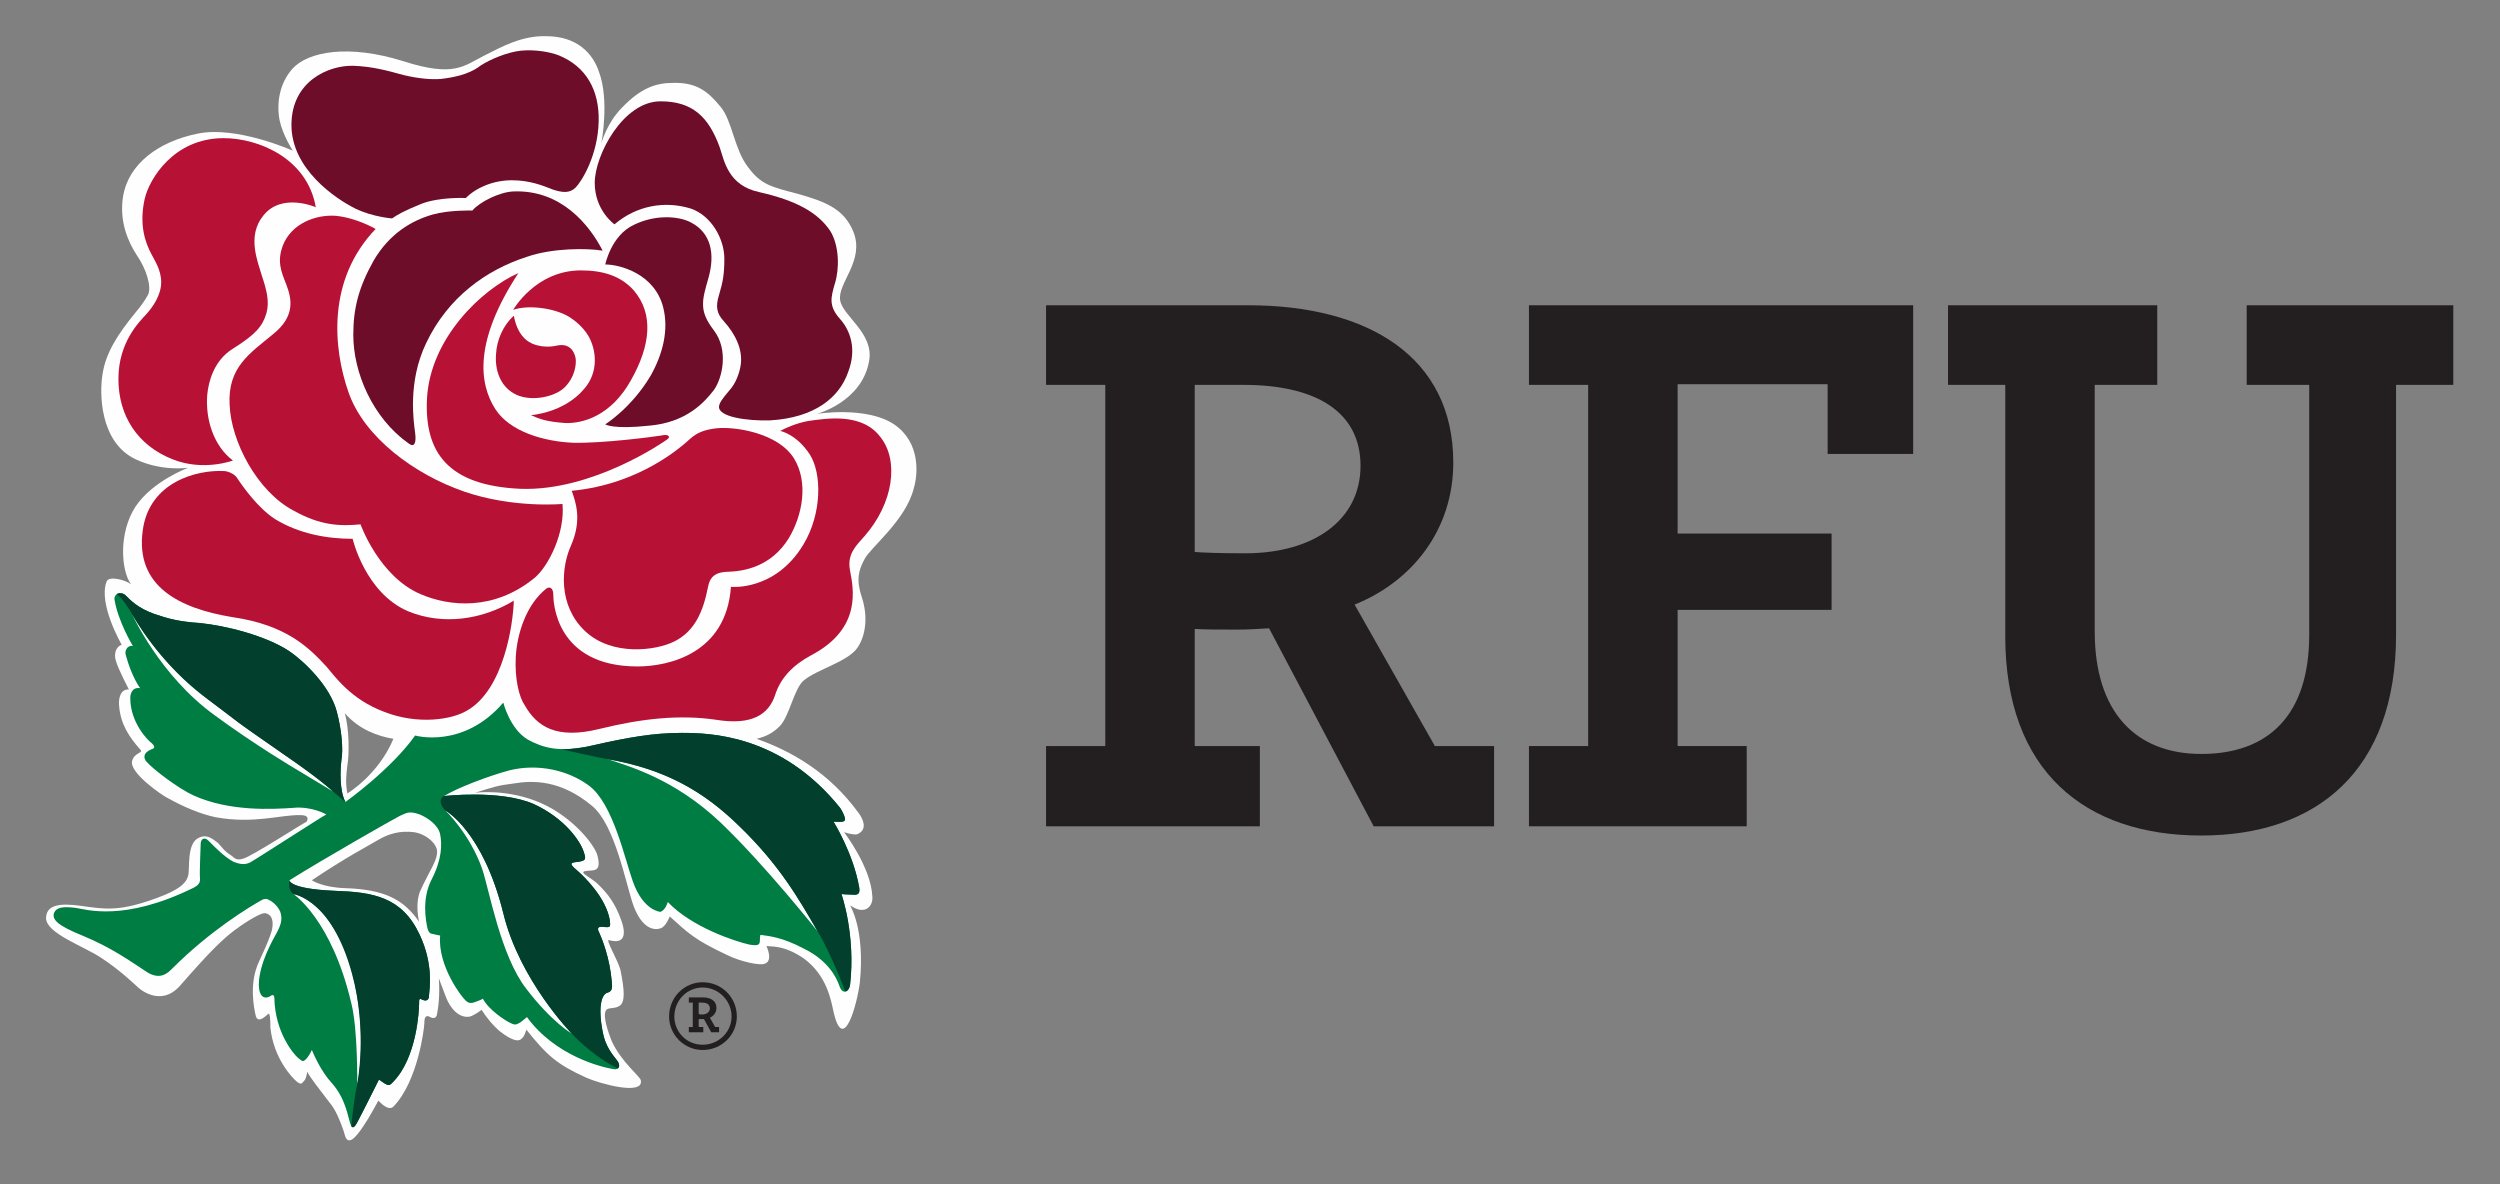<svg version="1.2" xmlns="http://www.w3.org/2000/svg" viewBox="0 0 380 180" width="380" height="180">
	<rect x="0" y="0" width="380" height="180" fill="#808080" stroke="none"/>
	<title>New Project</title>
	<style>
		.s0 { fill: #fefefe } 
		.s1 { fill: #007d43 } 
		.s2 { fill: #6e0d2a } 
		.s3 { fill: #b81136 } 
		.s4 { fill: #023f2c } 
		.s5 { fill: #231f20 } 
	</style>
	<g id="Layer 1 copy 2">
		<g id="&lt;Group&gt;">
			<g id="&lt;Group&gt;">
				<g id="&lt;Group&gt;">
					<path id="&lt;Compound Path&gt;" fill-rule="evenodd" class="s0" d="m22.5 44.8c0.6-1.2-0.3-4-1.7-6-1.3-2-2.7-5.1-2.1-8.9 0.8-5 5.4-8.4 11.4-9.6 5.9-1.2 14.4 2.6 14.4 2.6 0 0-1.5-2.3-2-4.6-0.5-2.7 0-5.6 1.9-7.8 2.4-2.7 8.6-3.8 16.9-1.2 7.8 2.5 9.2 0.7 12.4-0.9 2.6-1.3 5.6-3 9.3-2.9 4.8 0 7.1 2.7 8 5.3 1.7 4.4 0.4 11 0.4 11 0 0 0.8-3.1 3.2-5.5 2.9-3 5.2-3.7 7.7-3.7 3.6-0.1 5.3 1.3 7.2 3.6 1.8 2.1 2.1 6.5 4.2 9.2 2 2.7 3.5 3 7.7 4.1 4.2 1.2 6.9 2.3 8.3 5.7 1.8 4.4-2.4 7.8-2 10.4 0.3 2.4 5.2 5 4.4 9.3-1.1 6.2-7.9 8-7.9 8 0 0 7.5-1.2 11.7 1.6 4.1 2.8 3.6 7.7 3 9.7-1.2 4.9-6.6 9-7.5 10.8-0.9 1.7-1.3 3.1-0.4 5.8 0.9 2.7 0.7 5.7-0.7 7.7-1.5 2.1-6 3.2-8.1 4.9-1.5 1.2-2.2 5.5-3.7 7-0.8 0.8-1.8 1.5-3.5 1.9 5.1 1.8 11 5 15.6 11.4 0.5 0.7 1.4 2.4-0.3 3.1-0.3 0.1-1 0-2-0.3 0 0 4.1 5.3 4.3 9.8 0.1 1.1-0.6 2-1.5 2-0.8 0.1-1.9-0.7-1.9-0.7 0 0 2.3 3.6 1.5 11.7-0.4 3.3-2.5 11.1-4 4.5-0.4-1.8-1-5.5-4.5-8.1-2.8-1.9-4.4-1.8-5.7-1.9 0 0 1.1 2.3-0.3 2.7-0.8 0.3-3.8-0.4-5.6-1.3-5.1-2.4-5.9-3.3-8.8-5.9 0 0-0.6 1.6-1.4 1.8 0 0-2.4 1.1-4.1-3.4-1.2-3.4-2.8-12.3-6.3-15.2-4.8-4-9-3.9-12-3.4-2.4 0.3-2.9 0.5-5.8 1.4 0 0 4.9-0.7 10.1 1.6 4.9 2.2 8.1 6.4 8.5 7.9 0.7 2.7-0.6 2.2-1.8 2.4-1.2 0.2 1 1 2.1 2.2 1.3 1.3 2.4 2.7 3.3 5.2 1.1 3-0.1 3.6-1.8 3.1-0.7-0.3 1.3 3 1.7 4.5 0.7 3.4 0.6 4.7 0.1 5.3-0.8 0.8-2 0.3-2.3 0.9-0.5 0.8 0.3 3.2 0.9 4.7 1.5 3.2 4.3 5.3 4.4 5.9 0.5 2.4-6.3 0.5-8.3-0.4-4.4-2-5.9-3.3-9.1-7.3 0 0-0.3 1.4-1.1 1.6-0.7 0.2-2-0.6-3-1.4-0.9-0.8-1.8-1.8-2.7-3.2 0 0-0.9 0.7-1.7 1-1.7 0.4-3.1-1.3-3.7-2.9l-1.1-2.9c0.2 2.6-0.1 4.6-0.3 5.6-0.2 0.6-0.7 0.5-1.2 0.2-0.5-0.2-0.7 0.2-0.7 1 0 0.8-1 8.9-4.7 12.7-0.6 0.6-1.5-0.1-2.3-0.9 0 0-2.9 5.6-4.2 6-0.7 0.2-0.8-0.5-1.1-1.5-0.5-1.4-1.2-3.2-2.1-4.2-1.6-2.1-3.1-4-3.4-4.7 0 0-0.1 0.9-0.4 1.3-0.4 0.4-0.4 0.8-1.2 0.2-0.7-0.6-3.5-3.5-4-8.2 0-0.5 0-2.3-0.3-2.1-0.4 0.3-1.5 1.5-1.9 0.4-0.3-1.2-1.1-5.1 0.5-8.4 1.1-2.4 1.5-3.3 1.9-4.6 0 0 0.7-2.4-1-2.7-0.9-0.1-4.3 2.3-4.5 2.5q0.1-0.1 0.1-0.1c-2.1 1.6-3.7 3.1-8.6 8.7-3 3.3-6.3 0.2-6.3 0.2 0 0-2.8-2.7-5.6-4.5-2.7-1.8-8.3-3.7-8.4-6 0-2 1.9-2.4 5.4-1.9 3.5 0.5 5.5 0.8 10.3-0.8 3.5-1.2 5.5-2.2 5.9-3.8 0.3-1-0.3-5 1.7-5.8 1.1-0.5 1.9 0.1 2.8 0.8 0.7 0.7 0.9 1.2 2 1.9 0.5 0.3 0.7 0.9 1.9 0.5 1.2-0.3 9.1-5.4 9.6-5.6 0 0 0.7-1-0.9-1-3-0.1-7.1 1.4-13 0.3-2.3-0.5-4.7-1.5-7.4-3-0.6-0.3-5.8-3.8-5.2-5.6 0.4-1.3 1.8-1.1 1.2-1.7-1.6-1.8-3-3.8-3.2-6.7-0.1-1 0.2-2.5 1.5-2.4 0 0-1.6-3-2-4.4-0.3-1 0-2.1 0.9-2.4 0 0-3.6-6.2-2.3-9.6 0.3-0.9 2.8-0.3 3.7 0.4-1.5-2.1-1.9-7.8 0.7-11.8 2.6-3.9 8-5.9 8-5.9 0 0-4 0.6-8-1.3-5.5-2.6-5.5-10.2-5-13 0.5-3.2 2.3-6 5-9.3q1.2-1.4 1.9-2.7zm29.9 63.6c0.7 2.4 0.7 6.3 0.4 7.9-0.2 1.7-0.3 2.7 0 4.3 0 0 4.7-2.8 7-8.3-2.4-0.4-5.2-1.4-7.4-3.9zm11.3 31.7c-0.3-1.4-0.4-3.1 0.1-4.5 1.4-3.2 2.9-5 2.6-6.5-0.4-1.4-2.1-2.4-3.4-2.6-2.3-0.3-4 0.3-5.4 1.1-1.5 0.9-5 2.7-10.2 6.2 0 0 1.6 1.1 5.1 1.2 6.1 0.2 8.9 1.8 11.2 5.1z"/>
					<path id="&lt;Path&gt;" class="s1" d="m66.9 126.8c0.3 1.5 0.3 3.8-1.3 6.9-1.5 2.9-0.9 6.2-0.6 7.5 0.1 0.4 0.4 0.7 0.5 0.7 0.8 0.2 1.4 0.3 1.4 0.3-0.4 4.6 3.3 9.4 3.9 9.9 0.5 0.5 1 0.4 1.7 0.1 0.6-0.2 0.9-0.4 0.9-0.4 0.8 1.6 3.3 3.3 4.2 3.7 0.8 0.4 0.9 0.2 1.5-0.1 0.5-0.4 1-0.8 1-0.8 4.3 5.9 11.3 7.6 13.1 7.9 0.9 0.2 1.2-0.5 0.6-1.3-0.6-0.8-1.8-2.1-2.2-4.4-0.8-4.2 0-5.7 0.7-5.9 0.7-0.2 0.8-0.6 0.7-1.6-0.3-3.7-1.5-6.6-1.9-7.5-0.5-0.9 0-1 0.7-0.9 1 0.1 1 0 0.9-1-0.6-3.5-4-6.7-5.1-7.7-1.2-1-0.8-1.1 0.3-1.2 1.2-0.2 1.2-0.4 0.8-1.6-0.5-1.5-2.8-5-7.6-7.2-5.1-2.2-13.6-1.2-13.6-1.2 1.9-1.2 6.6-3 9.9-3.9 4.4-1.1 9 0 12.1 2.3 3.7 2.7 5.5 11.3 6.7 14.6 1.6 4.5 4.2 4.6 4.2 4.6 0.8-0.3 1.1-1.5 1.1-1.5 3.6 3.8 10.2 6 12.5 6.5 0.9 0.1 1.5 0.2 1.5-0.6 0-0.8 0.1-0.9 0.1-0.9 1.3 0.2 3.2 0.3 6.6 2.1 3.5 1.7 4.9 4.2 5.4 5.7 0.5 1.4 1.4 0.8 1.6-0.1 0.9-7.7-1.3-13.9-1.3-13.9 0 0 1.3 0.1 2 0.1 0.7 0 0.8-0.4 0.7-1.1-0.9-5.2-3.9-10-3.9-10 1 0 1.5 0.1 1.7-0.2 0.2-0.3-0.4-1.5-0.7-1.9-9-11.2-19.9-11.4-24.1-11.4-4.3 0-8.2 0.7-13.5 1.9-5.2 1.2-7.7 0.3-9.9-0.9-2.7-1.6-3.7-5.6-3.7-5.6-6.1 7.1-13.4 5-13.4 5-3.7 5.2-10.6 10.1-10.6 10.1-0.9-1.7-0.8-4.8-0.6-6.4 0.3-1.7 0-4.7-0.7-7.3-1-3.9-5-7.7-7.2-9.2-3.6-2.4-9.7-3.9-13.6-4.3-3.2-0.2-5-0.7-7-1.4-2.5-0.9-3.6-2.1-4.3-2.8-0.8-0.7-1.8-0.2-1.7 0.6 0.5 3.3 2.8 7.1 2.8 7.1-0.7-0.2-1.3 0.6-1.1 1.3 0.9 3.4 2.2 5.1 2.2 5.1-1.3-0.2-1.5 1-1.5 1.5 0 3.7 2.6 6.4 3.3 6.9 0.6 0.6 0.3 0.8-0.1 0.9-1.4 0.6-1.1 1.4-0.8 1.8 1.1 1.3 5 4.2 7.2 5.2 5.5 2.5 12.1 2.1 15.1 1.9 2.9-0.3 5.1 1 5.1 1-0.5 0.2-10.5 6.7-11.6 7.3-1 0.5-1.9 0.1-2.5-0.1-1.5-0.8-3-2.4-3.7-3.1-0.7-0.8-1.3-0.4-1.3 0.4 0 0.8-0.2 4.3-0.1 5.2 0.1 0.9-0.6 1.2-0.9 1.4-10.7 5.3-16.5 3.3-18 3.1-1.7-0.2-2.9-0.2-3.3 0.8-0.3 1 0.6 1.9 4.3 3.4 4.4 1.8 7.3 3.9 9.9 5.6 2 1.2 3.1 0.1 3.8-0.6 5.8-5.8 11.8-9.4 13.6-10.4 0.3-0.2 0.8-0.2 0.9-0.1 1.4 0.6 1.9 1.9 1.9 1.9 0.6 1.8-0.5 2.9-1.6 5.2-1.6 3.3-1.9 5.8-1.5 7 0.4 1.2 1.3 0.8 1.6 0.6 0.4-0.3 0.6-0.1 0.6 0.3 0.1 5.2 2.9 8.5 3.6 9.1 0.7 0.6 0.8 0.6 1.2 0.2 0.5-0.5 0.9-1.4 0.9-1.4 0.3 0.7 1.4 3.3 3.1 5.1 1.6 1.8 2.2 4 2.6 5.6 0.3 1.2 0.6 1.4 1.2 0.3 0.6-1.1 3.3-6.5 3.3-6.5 1.3 0.9 1.5 1.1 2.1 0.4 3.7-3.7 4-11.1 4-11.9 0-0.8 0-0.9 0.6-0.6 0.5 0.2 0.9 0 0.9-0.6 0.1-1.2 0.7-4.8-1.4-9.3-2.7-5.8-7.1-6.5-13-6.7-6.9-0.3-6.8-1.6-6.8-1.6 5.1-3.2 15.8-9.3 16.8-9.8 1-0.4 1.3-0.8 3-0.2 1.2 0.5 2.8 1.6 3.1 3z"/>
					<path id="&lt;Path&gt;" class="s0" d="m92.4 115.4c8.7 1.5 14.6 4.9 20 10.2 6.1 5.9 9 11 11.9 16 0 0-7.9-10-14.8-16.6-7.1-6.7-13.9-8.5-17.1-9.6z"/>
					<path id="&lt;Path&gt;" class="s0" d="m44.6 135.9c0 0 6.4 1 9.2 13 2.1 9.3 0.5 15.9 0.5 15.9 0 0 0.1-8.4-0.9-12.3-3-12.8-8.8-16.6-8.8-16.6z"/>
					<path id="&lt;Path&gt;" class="s0" d="m20.1 93.4c0 0 4.3 7.7 11.5 12.9 7 5.1 1.8 1.6 11.3 8.2 6 4.1 7.7 5.8 7.7 5.8l-5.8-3.5c0 0-6.1-3.6-12.2-8.1-8.3-6-12.5-15.3-12.5-15.3z"/>
					<path id="&lt;Path&gt;" class="s0" d="m67.7 123.2c0 0 5.7 3.1 8.8 15.6 2.6 10.4 10.4 18.3 10.4 18.3 0 0-3-1.7-6.9-6.8-3.9-5-5.6-14.9-6.7-18.2-1.9-5.4-5.6-8.9-5.6-8.9z"/>
					<path id="&lt;Path&gt;" class="s2" d="m84.9 8.4c4.2 1.7 6.2 5.3 6.1 10-0.1 5.2-2.6 9.2-3.5 10.1-0.9 0.9-2 0.8-3.5 0.3-1.5-0.6-3.5-1.4-6.2-1.4-2.8 0-5.4 1.1-7 2.7 0 0-4-0.2-6.8 0.9-2.7 1.1-3.7 1.7-4.4 2.2 0 0-2.9-0.2-5.6-1.5-3-1.5-9.7-6-9.7-12.7 0-6.7 5.7-9.1 9.4-9 2.8 0.1 5.1 0.7 7.6 1.4 2.5 0.6 4.4 0.7 5.7 0.6 1.7-0.2 4.2-0.6 6-2 1.5-1 4.2-2.1 6.2-2.3 2.2-0.2 4.4 0.2 5.7 0.7z"/>
					<path id="&lt;Path&gt;" class="s2" d="m100.4 15.4c4.8 0 7.3 2.3 9 7 0.7 2.1 1.3 5.8 6 6.8 5.7 1.3 8.9 3.1 10.8 5.9 1.4 2.3 1.4 5.8 0.7 8-0.6 2.1-1 3.4 0.8 5.4 1.5 1.7 2.6 4.5 1.2 8.1-1.3 3.7-4.9 6.9-11.9 7.3-3.3 0.1-8-0.5-7.7-2.2 0.1-0.5 0.4-1 1.6-2.4 0.9-1 1.5-2.5 1.7-3.9 0.3-2.3-0.8-4.6-2.6-6.6-1-1.1-1.3-2.1-0.7-4 0.6-2 0.8-3.2 0.8-5.5 0-2.9-1.9-6.5-5.1-7.6-3.9-1.2-8.2-0.5-11.6 2.4 0 0-3-2.1-3-6.3 0-4.2 4.3-12.4 10-12.4z"/>
					<path id="&lt;Path&gt;" class="s3" d="m123.1 69.1c1.8 2.8 1.9 8.9-1 13.7-4.3 7.1-11 6.4-11 6.4-0.7 10.1-9.4 12.1-14.2 12.1-12.5 0-12.8-9.9-12.8-10.9 0-1.1-0.6-1.3-1.1-0.9-3 2.4-4.4 6.8-4.6 10.3-0.2 3.6 0.6 6.3 1.3 7.3 1.9 3.4 4.9 5.3 11.4 3.7 6.5-1.6 12.2-2.2 17.7-1.4 5.5 0.9 8-0.8 9-3.7 0.8-2.6 2.7-4.6 5.5-6.1 7.8-4.1 6.4-10.2 5.9-12.9-0.5-2.6 1.1-3.9 2.2-5.2 4.4-5 5.3-11.5 2.4-15.1-2.8-3.7-8.2-2.8-11-2.4-1.7 0.3-3.5 1.1-4.2 1.5 0 0 2.5 0.5 4.5 3.6z"/>
					<path id="&lt;Path&gt;" class="s3" d="m78.1 91.3c-0.1 3.5-1.5 13.5-7.1 16.7-2.3 1.4-7.5 2.2-12.6 0.2-5.1-1.9-7.5-5.4-8.8-6.9-2.6-2.8-6-6.3-14.3-7.5-7.9-1.3-14.8-4.6-13.6-13.2 1-7.4 8.3-9.2 12.3-9 0.6 0 1.6 0.4 2 1 1 1.5 3.2 4.6 5.8 6.3 3.6 2.2 7.8 3 11.8 3 0 0 1.9 8.2 8.4 11 5.3 2.2 11.3 1.3 16.1-1.6z"/>
					<path id="&lt;Path&gt;" class="s3" d="m34 21c5.2 0 12.7 3 14 10.5 0 0-5.2-2.3-8 1.3-2.5 3.1-0.8 7-0.2 9.1 0.7 2.1 1.2 3.9 0.7 5.7-0.6 2-1.6 3.2-5.1 5.4-2.9 1.8-3.7 5-3.9 7-0.3 3.8 1 7.8 3.9 10 0 0-4.5 1.7-9.2-0.2-5.3-2.1-8.2-6.6-8.2-12.2 0-5.6 3.2-8.7 4.2-9.8 1.1-1.2 2.3-3 2.3-4.9 0-1.9-1-3.3-1.5-4.3-0.9-1.7-1.9-4.4-1-8.4 0.7-3 4.4-9.2 12-9.2z"/>
					<path id="&lt;Path&gt;" class="s3" d="m43 37.3c-0.9 2.4-0.3 3.9 0.5 5.9 0.8 2.1 1.5 4.8-2 7.6-3.5 2.9-6.9 5-6.6 10.7 0.2 5.6 4.2 13.2 9.7 16.1 4.1 2.3 7.1 2.4 10.2 2.1 0 0 2.8 7.9 9.1 10.6 4.4 1.9 11.2 2.6 17.4-2.5 2.1-1.8 4.6-6.8 4.2-11.2 0 0-7.5 0.7-15-1.9-7.5-2.6-15.1-8.2-17.5-15-2.4-6.8-3.3-17.2 4.1-24.9 0 0-2.9-1.7-6.1-2-3.1-0.2-6.7 1.2-8 4.5z"/>
					<path id="&lt;Path&gt;" class="s2" d="m91.6 38.1c-2-3.9-6.3-9.3-13.6-9-2.1 0.1-5.1 1.6-6.2 2.9 0 0-3.5-0.1-6 0.6-3.2 0.9-6.6 2.9-9 7-2.3 4.1-3.1 7.3-3.1 11.3 0 5.7 2.9 12.6 8.4 16.5 0.9 0.7 1.2-0.1 1-1.6-0.2-1.6-1.2-7.7 1.7-13.7 3.3-6.9 9.1-11.1 15.4-13.1 3.8-1.3 9-1.3 11.4-0.9z"/>
					<path id="&lt;Path&gt;" class="s3" d="m78.8 41.5c-5.6 2.5-13.4 9.9-13.9 19.1-0.4 8.2 3.2 13.2 14.2 13.7 11 0.4 21.9-7.2 22.3-7.5 0.5-0.3 0.4-0.9-0.9-0.6-1.2 0.2-8.8 1.2-13.4 1.1-4.5-0.2-9.6-1.7-11.8-5.1-2.5-3.9-3.3-10.3 3.5-20.7z"/>
					<path id="&lt;Path&gt;" class="s3" d="m96.3 44.1c3.1 3.6 2.6 8.4-0.4 13.7-3 5.4-7.3 6.6-10 6.5-2.8-0.2-3.9-0.6-5.2-1.2 0 0 5-0.3 8.1-4 2.2-2.5 1.9-5.9 0.6-8.1-0.8-1.3-2-2.3-3-2.9-2.2-1.3-6.2-1.8-8.4-1 0 0 3.4-6 10.3-6 3.3 0 6 0.8 8 3z"/>
					<path id="&lt;Path&gt;" class="s3" d="m78.1 48c-1.6 1.4-2.6 3.7-2.7 5.8-0.2 2.4 0.6 4.8 2.7 6 2.2 1.3 5.9 0.7 7.6-0.8 1.8-1.7 1.9-3.8 1.8-4.5-0.2-1.2-1-2.3-2.7-2-1.3 0.3-2.3 0.2-3.1 0-0.8-0.2-2.9-0.8-3.6-4.5z"/>
					<path id="&lt;Path&gt;" class="s2" d="m105 33.8c3.1 1.6 3.7 4.8 2.7 8.4-1 3.5-1.5 5 0.8 8 2.3 3 1.3 7.3 0 9.1-1.4 1.8-4.1 4.9-9.8 5.4-5.6 0.6-6.7-0.2-6.7-0.2 0 0 4-2.5 6.9-7.4 1.8-3.2 2.8-6.9 1.9-10.4-1.3-5.1-6.6-6.5-8.8-6.5 0 0 0.9-4.4 4.3-6 3.2-1.6 6.8-1.4 8.7-0.4z"/>
					<path id="&lt;Path&gt;" class="s3" d="m86.9 74.6c0.6 1.7 1.6 4.4-0.1 8.3-1.5 3.3-2 9.1 2.1 13 4.1 3.9 10.8 3 13.6 1.6 3.2-1.6 4.4-4.7 5.1-8.2 0.3-1.7 1.2-2.4 3.3-2.4 2.1-0.1 6.3-0.7 9-5.1 2.1-3.5 3-8.5 0.8-12.1-2.4-3.9-9-4.9-11.8-4.6-1.7 0.2-2.9 0.6-4 1.6-1.1 1-7.5 6.9-18 7.9z"/>
					<path id="&lt;Path&gt;" class="s4" d="m87.9 113.7q1-0.1 2.2-0.4c5.3-1.2 9.2-1.9 13.5-1.9 4.2 0 15.1 0.2 24.1 11.4 0.3 0.4 0.9 1.6 0.7 1.9-0.2 0.3-0.7 0.2-1.7 0.2 0 0 3 4.8 3.9 10 0.1 0.7 0 1.1-0.7 1.1-0.7 0-2-0.1-2-0.1 0 0 2.2 6.2 1.3 13.9-0.1 0.5-0.4 0.9-0.7 0.9 0 0-2.2-5.8-4.2-9.1-2.9-5-5.8-10.1-11.9-16-5.4-5.3-11.3-8.7-20-10.2-1.3-0.2-7-1.5-7-1.5q1.1 0 2.5-0.2z"/>
					<path id="&lt;Path&gt;" class="s4" d="m54.3 164.8c0 0 1.6-8.1-0.8-16.8-3.1-11.4-8.9-12.1-8.9-12.1 0 0-0.9-0.5-0.6-2.1 0 0-0.1 1.3 6.8 1.6 5.9 0.2 10.3 0.9 13 6.7 2.1 4.5 1.5 8.1 1.4 9.3 0 0.6-0.4 0.8-0.9 0.6-0.6-0.3-0.6-0.2-0.6 0.6 0 0.8-0.3 8.2-4 11.9-0.6 0.7-0.8 0.5-2.1-0.4 0 0-2.7 5.4-3.3 6.5-0.4 0.8-0.7 0.9-0.9 0.6 0 0 0.3-3.7 0.9-6.4z"/>
					<path id="&lt;Path&gt;" class="s4" d="m17.7 90.3c0 0 0.8-0.4 1.4 0.2 0.7 0.7 1.8 1.9 4.3 2.8 2 0.7 3.8 1.2 7 1.4 3.9 0.4 10 1.9 13.6 4.3 2.2 1.5 6.2 5.3 7.2 9.2 0.7 2.6 1 5.6 0.7 7.3-0.2 1.6-0.3 4.7 0.6 6.4l-1.9-1.6c0 0-1.7-1.7-7.7-5.8-8.5-5.9-5.6-3.9-11.3-8.2-1.5-1.2-7-5.2-11.5-12.9-0.3-0.6-1.7-2.8-2.4-3.1z"/>
					<path id="&lt;Path&gt;" class="s4" d="m67.5 121c0 0 8.5-1 13.6 1.2 4.8 2.2 7.1 5.7 7.6 7.2 0.4 1.2 0.4 1.4-0.8 1.6-1.1 0.1-1.5 0.2-0.3 1.2 1.2 1 4.5 4.2 5.1 7.7 0.1 1 0.1 1.1-0.9 1-0.7-0.1-1.2 0-0.7 0.9 0.4 0.9 1.6 3.8 1.9 7.5 0.1 1 0 1.4-0.7 1.6-0.7 0.2-1.5 1.7-0.7 5.9 0.4 2.3 1.6 3.6 2.2 4.4 0.4 0.5 0.4 1 0.1 1.2 0 0-3.4-1.5-7-5.3 0 0-8-8.2-10.4-18.3-3.1-12.5-8.8-15.6-8.8-15.6-0.7-0.7-1.1-1.7-0.2-2.2z"/>
				</g>
			</g>
		</g>
		<g id="&lt;Group&gt;">
			<path id="&lt;Compound Path&gt;" fill-rule="evenodd" class="s5" d="m106.8 159.6c-2.8 0-5.1-2.3-5.1-5.1 0-2.9 2.3-5.2 5.1-5.2 2.9 0 5.2 2.3 5.2 5.2 0 2.8-2.3 5.1-5.2 5.1zm4.4-5.1c0-2.4-2-4.4-4.4-4.4-2.4 0-4.3 2-4.3 4.4 0 2.4 1.9 4.3 4.3 4.3 2.4 0 4.4-1.9 4.4-4.3z"/>
			<g id="&lt;Group&gt;">
				<path id="&lt;Compound Path&gt;" fill-rule="evenodd" class="s5" d="m104.7 156.1h0.6v-3.7h-0.6v-0.8h2.1c1.2 0 2.1 0.5 2.1 1.6 0 0.7-0.4 1.2-1 1.5l0.8 1.4h0.6v0.8h-1.2l-1.1-2q-0.2 0-0.3 0-0.3 0-0.5 0v1.2h0.7v0.8h-2.2zm3.2-2.8c0-0.6-0.4-0.9-1.2-0.9h-0.5v1.7c0.1 0.1 0.3 0.1 0.6 0.1 0.6 0 1.1-0.4 1.1-0.9z"/>
			</g>
		</g>
		<g id="&lt;Group&gt;">
			<path id="&lt;Compound Path&gt;" fill-rule="evenodd" class="s5" d="m159 113.4h9v-54.9h-9v-12.1h30.7c18.2 0 31.2 7.8 31.2 23.9 0 10.3-6.3 18.1-15 21.6l12.2 21.5h9v12.2h-18.3l-15.9-30.1c-1.6 0.1-3.2 0.2-4.8 0.2-2.5 0-4.8 0-6.5-0.1v17.8h9.9v12.2h-32.5zm47.8-42.6c0-8.3-6.9-12.3-17.8-12.3h-7.4v25.4c1.5 0.1 3.4 0.2 7.7 0.2 10.3 0 17.5-5 17.5-13.3z"/>
			<path id="&lt;Compound Path&gt;" class="s5" d="m232.4 113.4h9v-54.9h-9v-12.1h58.4v22.6h-13v-10.6h-22.8v22.7h23.4v11.6h-23.4v20.7h10.5v12.2h-33.1z"/>
			<path id="&lt;Compound Path&gt;" class="s5" d="m304.8 96.7v-38.2h-8.7v-12.1h31.8v12.1h-9.5v37.5c0 12.1 6.1 18.6 16.2 18.6 10.2 0 16.4-5.9 16.4-18.1v-38h-9.5v-12.1h31.4v12.1h-8.7v38c0 20.7-12.1 30.5-29.6 30.5-17.7 0-29.8-9.8-29.8-30.3z"/>
		</g>
	</g>
</svg>